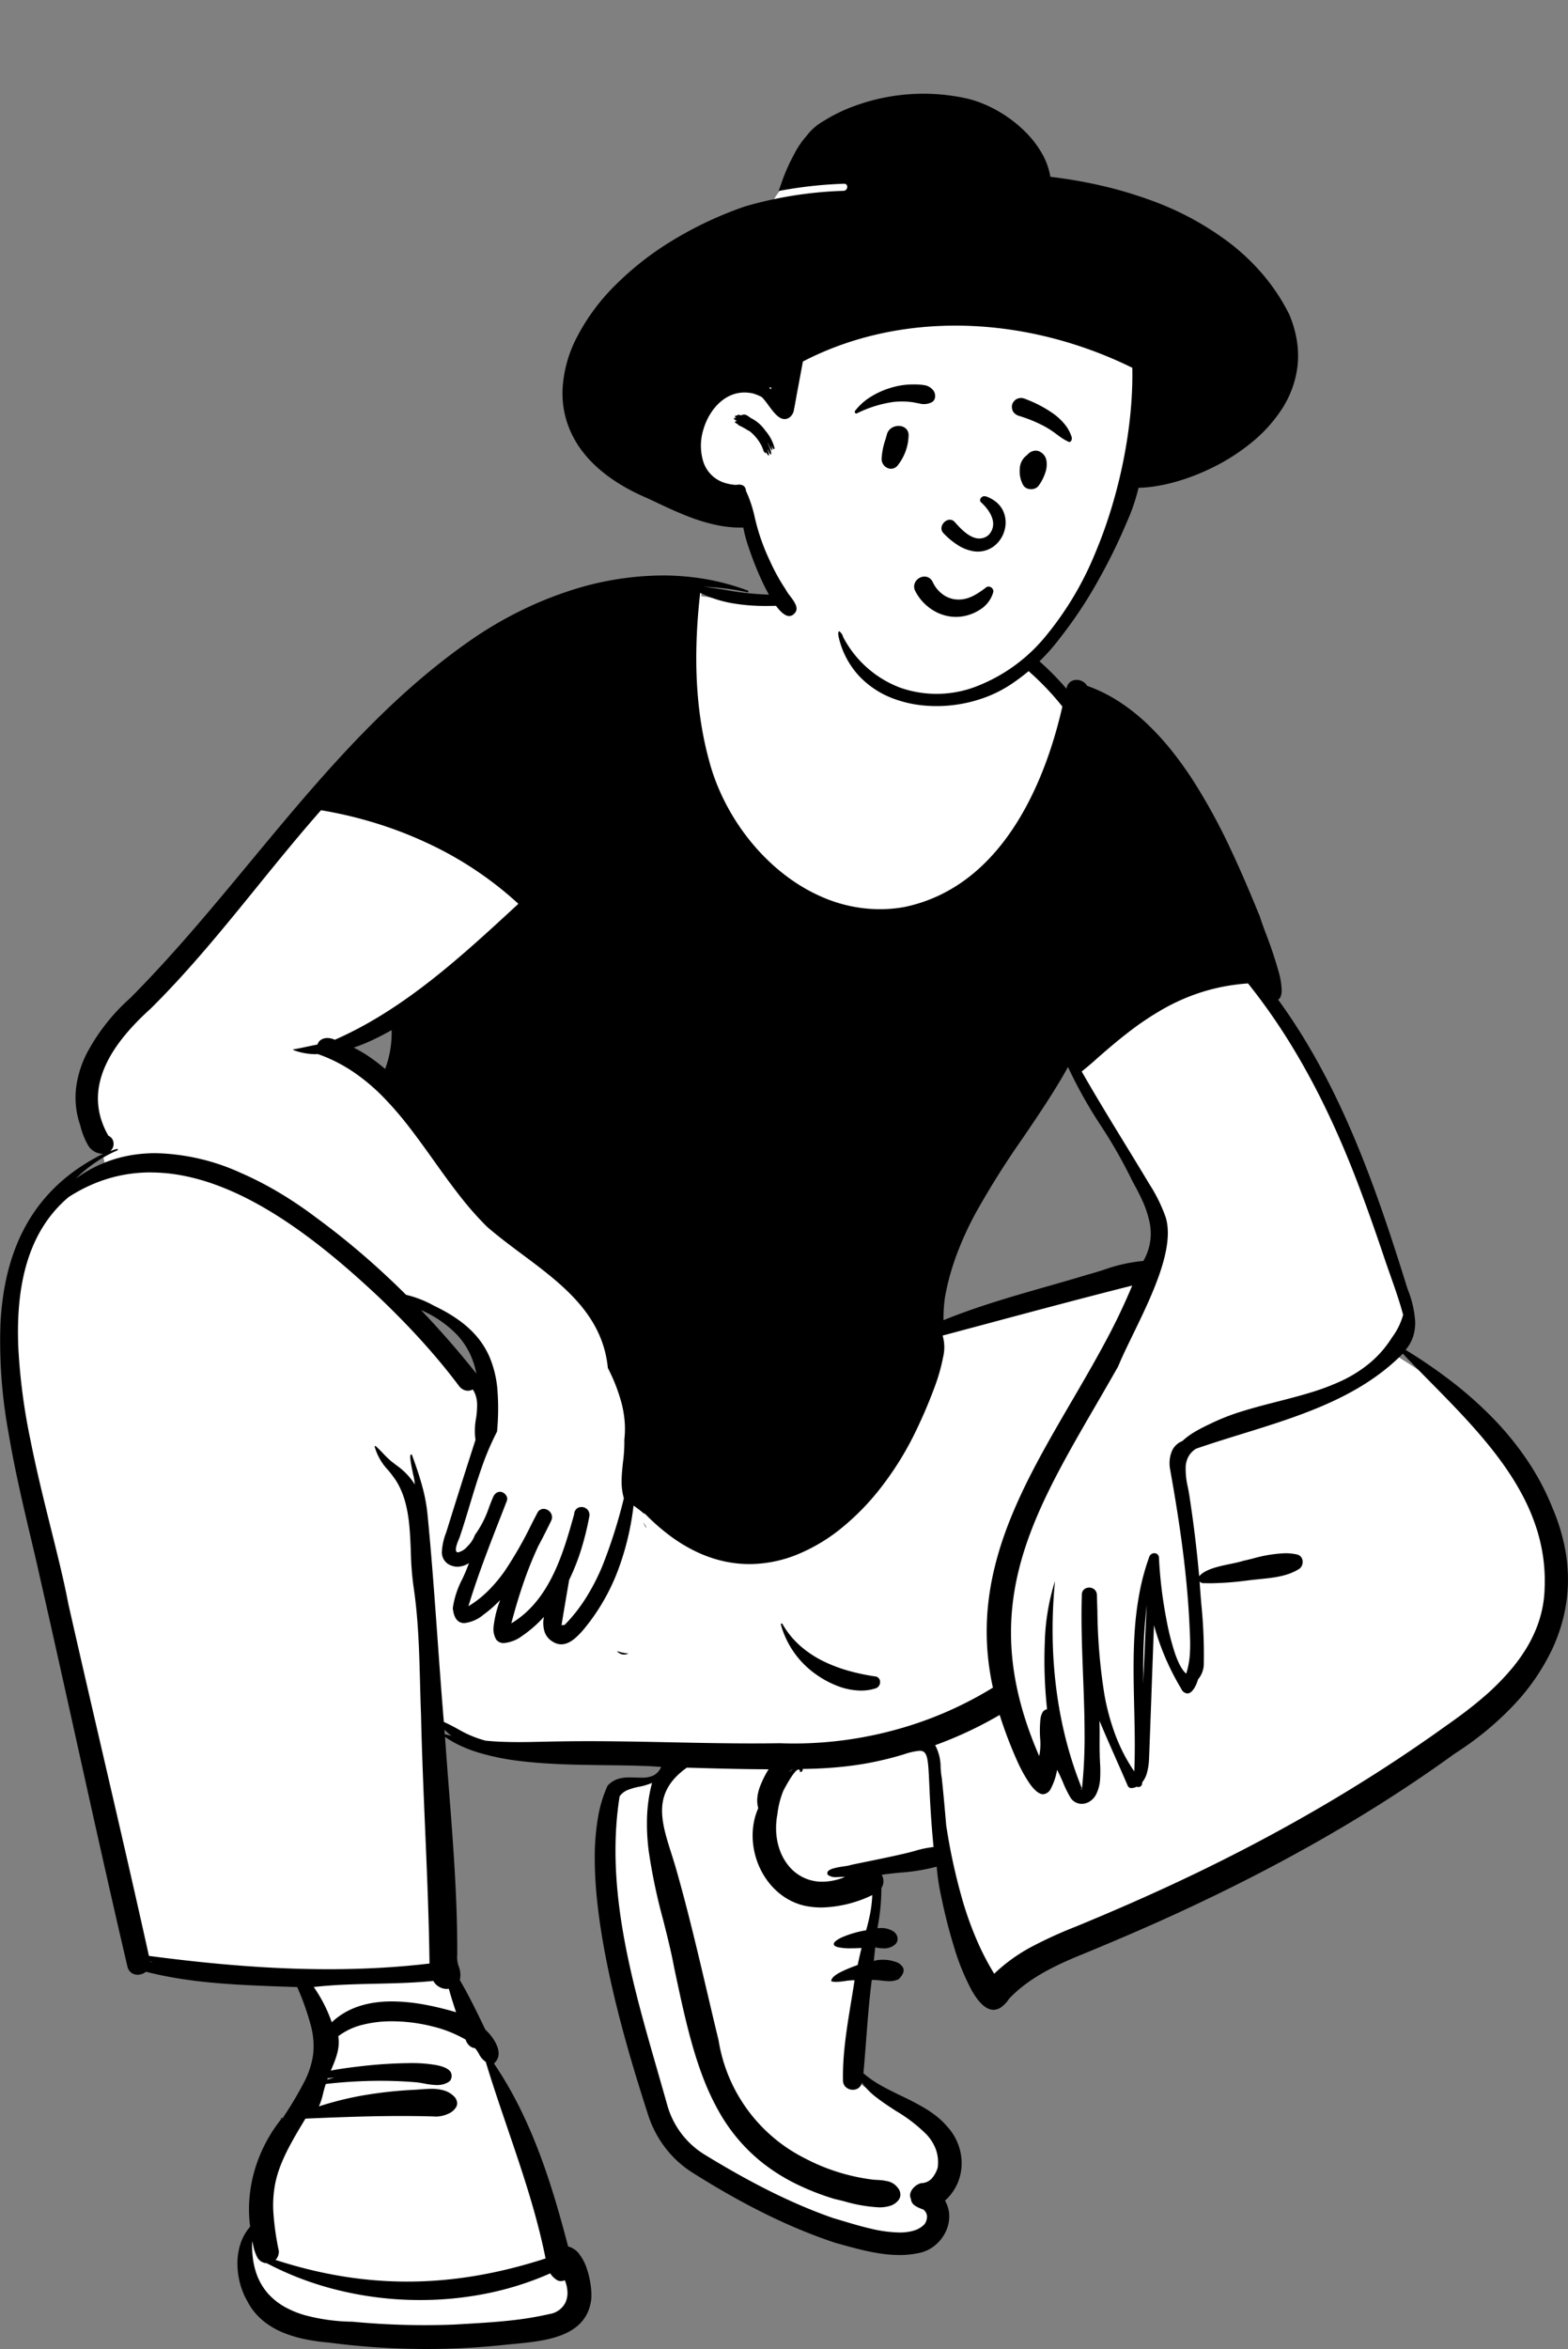 <svg xmlns="http://www.w3.org/2000/svg" width="335.092" height="501.833" viewBox="0 0 335.092 501.833">
  <rect x="0" y="0" width="335.092" height="501.833" fill="#808080" stroke="none"/>
  <g id="Illustrasi-5" transform="translate(106.172)">
    <path id="_Background" data-name="🎨 Background" d="M89.373,375.849h-.085c-3.362,0-6.6-.084-9.619-.249a107.6,107.6,0,0,1-11.608-1.2,40.319,40.319,0,0,1-10.172-2.835,13.276,13.276,0,0,1-3.478-2.243,6.2,6.2,0,0,1-1.835-2.908,14.773,14.773,0,0,1-1.9-7.582,11.847,11.847,0,0,1,.712-3.871,8.734,8.734,0,0,1,2.068-3.232,28.059,28.059,0,0,1,.82-12.1,29.514,29.514,0,0,1,2.339-5.759,27.785,27.785,0,0,1,3.534-5.133l.013.019a64.472,64.472,0,0,0,4.7-7.946,19.7,19.7,0,0,0,1.97-6.609,19.334,19.334,0,0,0-.669-6.878,59.954,59.954,0,0,0-3.215-8.755c-1.186-.045-2.432-.089-3.532-.128-4.692-.165-9.543-.336-14.3-.739-2.564-.217-4.888-.482-7.1-.81-2.49-.368-4.778-.806-6.993-1.336l.388-2.322c-.369-.1-2.336-.615-2.766-.726.011.087.032.235.058.422l0,.014v0c.107.765.286,2.045.281,2.358a1.833,1.833,0,0,1-1.194.593.662.662,0,0,1-.679-.614c-3.846-16.465-7.517-33.022-11.067-49.035-2.476-11.167-5.036-22.714-7.64-34.164-.423-1.794-.864-3.616-1.33-5.544-1.684-6.965-3.594-14.86-4.99-22.841A116.109,116.109,0,0,1,.046,159.846c.068-1.967.212-3.885.429-5.7a54.89,54.89,0,0,1,.931-5.486,45.038,45.038,0,0,1,1.5-5.215,38.2,38.2,0,0,1,2.126-4.887,34.127,34.127,0,0,1,2.819-4.5,32.755,32.755,0,0,1,3.575-4.064,34.226,34.226,0,0,1,4.394-3.569,38.872,38.872,0,0,1,5.277-3.018l-.675-2.884c-1.805,0-2.53-1.97-3.358-4.753-1.662-4.488-1.26-9.321,1.2-14.364a33.591,33.591,0,0,1,4.053-6.274,48.087,48.087,0,0,1,4.94-5.242c9.13-9.156,17.557-19.318,25.706-29.146l.1-.117c5.74-6.991,11.4-13.822,17.521-20.547A196.935,196.935,0,0,1,90.821,20.465a120.4,120.4,0,0,1,11.154-8.207c1.944-1.255,3.907-2.428,5.837-3.486,2-1.1,4.021-2.1,6.01-2.992,2.056-.918,4.137-1.738,6.184-2.435a65.33,65.33,0,0,1,6.359-1.817A60.426,60.426,0,0,1,132.9.392a57.675,57.675,0,0,1,15.825.331L148.589,2.4c1.453.183,2.95.417,4.4.643h0A67.272,67.272,0,0,0,163.253,4.11a26.218,26.218,0,0,0,4.742-.4,61.025,61.025,0,0,1,10.4-.888,64.273,64.273,0,0,1,27.228,6.1,61.031,61.031,0,0,1,11.884,7.339,56.194,56.194,0,0,1,9.808,9.949l.5-3.3c.047-.311.157-.6.649-.6h.04c.613,0,.941.5,1.181.991a40.031,40.031,0,0,1,7.719,4.1,46.85,46.85,0,0,1,6.685,5.548,60.217,60.217,0,0,1,5.766,6.694,81.251,81.251,0,0,1,4.96,7.54A132.155,132.155,0,0,1,262.773,63.6c2.293,5.567,4.316,11.208,6.1,16.185l.014.04c.412,1.147.8,2.231,1.191,3.31a18.477,18.477,0,0,1,.687,3.584,2.787,2.787,0,0,1-.088,1.129l-1.352.807A142.734,142.734,0,0,1,286.3,118.944,341.72,341.72,0,0,1,297.7,151.21a28.2,28.2,0,0,1,1.243,3.959,12.345,12.345,0,0,1,.328,3.42,7.779,7.779,0,0,1-.767,3,9.256,9.256,0,0,1-2.042,2.694A105.385,105.385,0,0,1,313.181,176.6a67.374,67.374,0,0,1,12.482,14.893,46.465,46.465,0,0,1,3.938,8.267,38.474,38.474,0,0,1,2.022,8.737,36.123,36.123,0,0,1-.18,9.15,38.368,38.368,0,0,1-1.005,4.711,42.2,42.2,0,0,1-1.663,4.793,56.858,56.858,0,0,1-5.319,7.856,75.334,75.334,0,0,1-6.7,7.266c-2.345,2.244-4.98,4.51-7.831,6.735-2.65,2.068-5.583,4.175-8.716,6.263-5.414,3.606-11.661,7.317-19.1,11.344-6.571,3.558-13.229,6.916-19.668,10.162l0,0c-3.943,1.988-7.668,3.867-11.3,5.752a116.965,116.965,0,0,1-12.86,5.622h0c-4.289,1.683-8.725,3.423-12.9,5.537a56.731,56.731,0,0,0-6.035,3.493,38.491,38.491,0,0,0-5.38,4.3,7.671,7.671,0,0,1-1.106,1.313,1.829,1.829,0,0,1-1.063.591.525.525,0,0,1-.07,0,1.135,1.135,0,0,1-.166.012h0c-.728,0-1.547-.7-2.435-2.069a35.753,35.753,0,0,1-3.191-7.066c-.96-2.7-1.918-5.891-2.77-9.216-1.619-6.321-2.514-11.808-2.083-12.764a28.517,28.517,0,0,1-4.961,1.236c-1.69.281-3.435.467-5.124.647h-.007c-1.849.2-3.76.4-5.6.729a6.627,6.627,0,0,0,.483.817c.574.88,1.225,1.877.366,2.735a46.939,46.939,0,0,1-1.213,10.72,14.115,14.115,0,0,1,2.212-.194c1.444,0,2.243.314,2.4.626a.235.235,0,0,1-.012.241c-.151.241-.687.385-1.434.385a11.543,11.543,0,0,1-3.067-.516l-.063.592c-.186,1.742-.533,4.985-.675,6.3a11.147,11.147,0,0,1,4.087-.832,3.585,3.585,0,0,1,2.515.723c-.165.531-.745.778-1.827.778a19.1,19.1,0,0,1-1.967-.147h0l-.03,0a18.5,18.5,0,0,0-1.89-.144,3.368,3.368,0,0,0-.911.1c-.641,4.76-1.01,9.551-1.367,14.184-.2,2.567-.4,5.221-.651,7.846a21.89,21.89,0,0,0,4.147,3.033c1.49.868,3.084,1.64,4.626,2.387,1.736.841,3.532,1.71,5.166,2.713a22.123,22.123,0,0,1,2.341,1.635,15.754,15.754,0,0,1,2.057,1.973,9.688,9.688,0,0,1,2.628,7.635,9.921,9.921,0,0,1-.386,1.967,9.638,9.638,0,0,1-.782,1.853,9.2,9.2,0,0,1-2.733,3.068,5.306,5.306,0,0,1,1.223,2.719,6.334,6.334,0,0,1-.288,2.916,6.9,6.9,0,0,1-1.721,2.74,5.928,5.928,0,0,1-2.85,1.558,18.236,18.236,0,0,1-4.2.462c-4.065,0-8.179-1.142-12.157-2.247l-.1-.027-.939-.26c-9.4-3.1-19.251-7.938-30.1-14.783a21.249,21.249,0,0,1-9.011-11.857c-11.008-33.985-13.954-57.1-8.756-68.691a8.728,8.728,0,0,1,5.329-1.46,9.834,9.834,0,0,0,3.681-.625,5.377,5.377,0,0,0,1.849-1.252,7.953,7.953,0,0,0,1.582-2.9c-4.278-.421-9.082-.481-14.167-.544a173.622,173.622,0,0,1-17.6-.807,52.773,52.773,0,0,1-8.005-1.5,32.425,32.425,0,0,1-3.58-1.211,23.811,23.811,0,0,1-3.213-1.593l.4-.859a24.4,24.4,0,0,1-3.194-3.233c-.437-.492-.814-.917-1.071-1.181.837,10.083,1.548,19.853,2.114,29.038.623,10.1,1.092,19.857,1.394,28.988,2.081,3.506,3.877,7.187,5.842,11.29l.065.064c1.368,1.345,3.657,3.6,2.281,5.091l0,.006c.481,1.131,11.826,27.851,15.348,41.516,1.938.082,3.066,1.955,3.671,3.511a15.146,15.146,0,0,1,.812,3.156,17.392,17.392,0,0,1,.195,3.138c-.517,6.978-9.411,7.753-17.258,8.437l-.133.012a157.383,157.383,0,0,1-16.4.86h-.083ZM229.506,256.124a1.577,1.577,0,0,0-1.124.465,1.614,1.614,0,0,0-.469,1.154l1.593-.005ZM89,154.042l-1.738,2.431c4.252,4.461,8.2,8.993,11.739,13.471l2.686-1.236c-1.3-6.614-5.33-11.275-12.687-14.666Zm137.787-53.977-1.49,2.691c-2.806,5.069-6.191,10.057-9.465,14.88-7.227,10.647-14.7,21.657-17,34.824-.265,1.618-.383,7.343-.384,7.4l2.142-.873a215.14,215.14,0,0,1,22.082-7.184l.018-.005c2.828-.808,5.753-1.644,8.628-2.516,1.17-.313,2.334-.68,3.46-1.034h0a32.372,32.372,0,0,1,8.027-1.81l.826-.042.414-.717c3.748-6.5.931-12.674-2.277-18.442a105.936,105.936,0,0,0-6.808-11.988l0,0a97.166,97.166,0,0,1-6.94-12.358ZM83.569,93.031h0l-2.232,1.253A45.619,45.619,0,0,1,73.508,97.9l-3.447,1.154L73.3,100.7a31.78,31.78,0,0,1,6.4,4.356l1.625,1.4.784-2A23.377,23.377,0,0,0,83.6,95.591l-.033-2.56Z" transform="translate(-104.904 124.97)" fill="#fff"/>
    <path id="_Ink" data-name="🖍 Ink" d="M91.062,378.892a159.394,159.394,0,0,1-20.691-1.358,44.359,44.359,0,0,1-5.106-.718,26.069,26.069,0,0,1-4.922-1.493,16.513,16.513,0,0,1-4.289-2.605,13.286,13.286,0,0,1-3.206-4.054,15.631,15.631,0,0,1-1.57-3.869,16.33,16.33,0,0,1-.539-4.263,13.445,13.445,0,0,1,.669-4.173,10.291,10.291,0,0,1,2.053-3.6,28.089,28.089,0,0,1-.153-6.059,30.312,30.312,0,0,1,1.1-5.963,31.647,31.647,0,0,1,5.524-10.746l.152-.191-.013,0a.091.091,0,0,1-.06-.094c0-.037.047-.165.424-.241l.051-.01-.019.03c-.022.033-.038.054-.054.074l-.031.041a.934.934,0,0,1,.525-.185,3.025,3.025,0,0,0-.361.031l-.06.01.224-.348a76.323,76.323,0,0,0,4.31-7.283,18.146,18.146,0,0,0,1.9-5.881,16.832,16.832,0,0,0-.5-6.182,56.688,56.688,0,0,0-2.9-8.184l-4.959-.178c-9.391-.344-18.551-.84-27.366-3.105a2.831,2.831,0,0,1-1.783.648,2.225,2.225,0,0,1-1.343-.424,2.3,2.3,0,0,1-.844-1.355c-3.81-16.305-7.5-32.93-11.06-49.006l-.007-.03c-2.484-11.206-5.053-22.793-7.644-34.181C7.954,211.4,7.334,208.775,6.677,206c-1.66-7.015-3.541-14.966-4.858-22.836A108.247,108.247,0,0,1,.1,159.791c.1-1.92.278-3.795.528-5.572a52.517,52.517,0,0,1,1.036-5.368,44.139,44.139,0,0,1,1.606-5.118,38.542,38.542,0,0,1,2.238-4.82,35.1,35.1,0,0,1,6.621-8.557,37.769,37.769,0,0,1,4.508-3.642,43.5,43.5,0,0,1,5.389-3.155,3.713,3.713,0,0,1-3.275-1.951,15.755,15.755,0,0,1-1.541-3.889l0-.007c-.1-.347-.2-.674-.3-.984a17.9,17.9,0,0,1-.718-3.812,18.121,18.121,0,0,1,.1-3.715,22.5,22.5,0,0,1,2.217-7.042,42.328,42.328,0,0,1,9.312-11.867c4.082-4.1,8.38-8.755,13.139-14.238,4.244-4.889,8.455-9.968,12.528-14.881h0c3.6-4.337,7.314-8.822,11.044-13.163C68.717,43.142,72.468,38.981,76,35.287c4.241-4.433,8.267-8.305,12.309-11.837,2.189-1.913,4.41-3.746,6.6-5.448,2.3-1.785,4.643-3.488,6.97-5.061a84.183,84.183,0,0,1,9.145-5.289,78.793,78.793,0,0,1,9.82-4.085A64.954,64.954,0,0,1,141.591,0a53.906,53.906,0,0,1,9.192.779,50.073,50.073,0,0,1,9.024,2.448.187.187,0,0,1,.13.213.184.184,0,0,1-.182.157h0a.229.229,0,0,1-.05-.006,53.951,53.951,0,0,0-9.324-1.181c1.559.191,3.13.439,4.65.679a62.927,62.927,0,0,0,9.735,1.021,26.3,26.3,0,0,0,4.575-.378,66.158,66.158,0,0,1,24.162.494,64.721,64.721,0,0,1,12.8,4.068,61.579,61.579,0,0,1,11.65,6.685,58.588,58.588,0,0,1,9.962,9.225,2.207,2.207,0,0,1,.775-1.437,2.181,2.181,0,0,1,1.379-.457,2.623,2.623,0,0,1,2.26,1.265,32.679,32.679,0,0,1,6.746,3.327,41.581,41.581,0,0,1,6.029,4.751,56.741,56.741,0,0,1,5.365,5.869,79.037,79.037,0,0,1,4.757,6.681,127.794,127.794,0,0,1,7.906,14.568c2.327,4.946,4.382,9.889,6.126,14.134.2.725.653,1.95,1.23,3.5a87.948,87.948,0,0,1,2.837,8.507,15.874,15.874,0,0,1,.576,3.65,3.934,3.934,0,0,1-.176,1.284,1.4,1.4,0,0,1-.582.775c1.632,2.238,3.231,4.6,4.754,7.034,1.458,2.327,2.893,4.786,4.263,7.308,2.564,4.719,4.949,9.714,7.291,15.27,2.029,4.814,4,10,6.035,15.86,1.605,4.629,3.224,9.6,5.248,16.11l.191.523a22.39,22.39,0,0,1,1.5,6.53,9.733,9.733,0,0,1-.39,3.208,8.3,8.3,0,0,1-1.652,2.974,110.094,110.094,0,0,1,9.719,6.659,84.018,84.018,0,0,1,8.827,7.81,65.312,65.312,0,0,1,7.421,9.065,56.149,56.149,0,0,1,3.022,5.035,52.453,52.453,0,0,1,2.478,5.386,41.922,41.922,0,0,1,2.518,8.048,35.761,35.761,0,0,1,.71,7.7,34.266,34.266,0,0,1-.928,7.3,36.642,36.642,0,0,1-2.4,6.872,46.22,46.22,0,0,1-8.519,12.294,66.85,66.85,0,0,1-12.356,10.1c-4.47,3.24-9.17,6.444-13.97,9.524-4.635,2.974-9.5,5.919-14.46,8.754-4.773,2.728-9.776,5.436-14.871,8.047-4.884,2.5-10,4.993-15.2,7.4-6.2,2.868-12.828,5.745-20.845,9.053l-.7.285c-5.439,2.239-11.041,4.913-15.17,9.285a6.951,6.951,0,0,1-1.689,1.808,2.9,2.9,0,0,1-1.656.567c-1.523,0-3.1-1.409-4.673-4.189a49.477,49.477,0,0,1-3.844-9.533c-.979-3.173-1.909-6.837-2.619-10.319a46.8,46.8,0,0,1-1-6.547,41.31,41.31,0,0,1-7.735,1.272h0c-1.329.133-2.7.271-4.021.472a2.741,2.741,0,0,1,.375,1.4,2.635,2.635,0,0,1-.443,1.442,43.725,43.725,0,0,1-.852,8.568c.248-.022.491-.033.722-.033a4.706,4.706,0,0,1,2.636.677,2.032,2.032,0,0,1,.965,1.489,1.664,1.664,0,0,1-.459,1.269,3.464,3.464,0,0,1-2.586.9,8.034,8.034,0,0,1-1.737-.208l-.309,2.9a6.627,6.627,0,0,1,1.921-.256,8.062,8.062,0,0,1,2.7.442,2.647,2.647,0,0,1,1.657,1.3,1.458,1.458,0,0,1-.013,1.081,3.78,3.78,0,0,1-.959,1.33,4.4,4.4,0,0,1-2.016.426,14.472,14.472,0,0,1-1.676-.132h-.012a14.671,14.671,0,0,0-1.709-.134c-.113,0-.224,0-.329.008-.539,4.247-.871,8.57-1.191,12.751v0c-.18,2.354-.367,4.787-.589,7.186a23.277,23.277,0,0,0,3.838,2.651c1.364.773,2.816,1.476,4.22,2.155a58.235,58.235,0,0,1,5.292,2.787A22.338,22.338,0,0,1,200.3,329.3a16.444,16.444,0,0,1,2.142,2.089,11.718,11.718,0,0,1,2.386,3.943,11.549,11.549,0,0,1,.554,2.182,11.234,11.234,0,0,1,.115,2.229,10.631,10.631,0,0,1-3.549,7.455,6.6,6.6,0,0,1,.91,3.169,7.554,7.554,0,0,1-.613,3.154,8.5,8.5,0,0,1-2.183,3.024,7.864,7.864,0,0,1-3.329,1.763,19.361,19.361,0,0,1-4.53.506c-4.328,0-8.658-1.206-12.846-2.373l-.014,0-.8-.223c-2.572-.847-5.21-1.835-7.842-2.937-2.492-1.043-5.058-2.22-7.626-3.5-4.691-2.337-9.466-5.039-14.6-8.259l-.41-.258a22.221,22.221,0,0,1-5.976-5.473,23.169,23.169,0,0,1-3.678-7.225l-.343-1.064c-1.866-5.8-3.424-11.015-4.763-15.941-1.864-6.854-3.326-13.252-4.348-19.015-.6-3.387-1.061-6.625-1.368-9.623a86.185,86.185,0,0,1-.484-9.147,50.715,50.715,0,0,1,.66-8.257,27.814,27.814,0,0,1,2.065-6.951,5.013,5.013,0,0,1,2.283-1.471,8.243,8.243,0,0,1,2.52-.318c.418,0,.83.015,1.228.029h.016c.409.015.795.029,1.18.029a6.066,6.066,0,0,0,2.445-.4,3.528,3.528,0,0,0,1.781-1.9c-3.45-.27-7.432-.317-11.648-.367-3.065-.036-6.235-.074-9.412-.2-3.592-.142-6.661-.38-9.381-.728a50.868,50.868,0,0,1-8.618-1.776,30.324,30.324,0,0,1-3.794-1.444,21.776,21.776,0,0,1-3.328-1.9c.257,3.7.548,7.453.83,11.087v.008c.45,5.8.916,11.807,1.253,17.716.379,6.63.552,12.437.53,17.751a5.794,5.794,0,0,0,.33,2.51,4.914,4.914,0,0,1,.222,2.879c1.933,3.306,3.613,6.751,5.453,10.587l.108.1c1.286,1.219,2.771,3.278,2.727,5.07a2.712,2.712,0,0,1-1,2.061c8.058,11.809,12.382,25.767,15.854,39.091a4.332,4.332,0,0,1,2.395,1.647,10.4,10.4,0,0,1,1.581,3.032,18.543,18.543,0,0,1,.831,3.5,15.318,15.318,0,0,1,.146,3.046c-.424,3.614-2.42,6.106-6.1,7.616-3.181,1.305-7.086,1.673-10.532,2h0c-.737.069-1.433.135-2.105.208-4.056.426-8.2.7-12.323.811C93.9,378.873,92.469,378.892,91.062,378.892ZM53.886,355.854h0a22.53,22.53,0,0,0,.151,3.617,16.5,16.5,0,0,0,.689,3.091,13.348,13.348,0,0,0,1.178,2.6,12.4,12.4,0,0,0,1.618,2.155,14.021,14.021,0,0,0,3.43,2.639,20.412,20.412,0,0,0,4.245,1.727,40.844,40.844,0,0,0,10.1,1.377c5.135.489,10.337.736,15.462.736,2.089,0,4.2-.041,6.278-.123l3.414-.2c3.184-.187,5.858-.372,8.555-.666a70.034,70.034,0,0,0,8.441-1.39,4.589,4.589,0,0,0,3.3-2.271,4.76,4.76,0,0,0,.526-2.323,7.122,7.122,0,0,0-.571-2.621,2.1,2.1,0,0,1-.842.185,1.607,1.607,0,0,1-.93-.284,4.7,4.7,0,0,1-1.344-1.369,65.079,65.079,0,0,1-13.51,4.283,72.08,72.08,0,0,1-14.293,1.418,73.464,73.464,0,0,1-16.978-1.98,67.075,67.075,0,0,1-15.812-5.894,2.4,2.4,0,0,1-2.076-1.374,10.162,10.162,0,0,1-.849-2.611C54,356.327,53.945,356.085,53.886,355.854Zm5.7,2.223a2.491,2.491,0,0,1-.707,1.787c2.387.775,4.792,1.461,7.148,2.038s4.726,1.063,7.056,1.446,4.676.671,6.991.861,4.647.285,6.955.285c2.422,0,4.886-.106,7.324-.314,2.421-.207,4.893-.521,7.347-.935,2.432-.41,4.923-.93,7.4-1.546,2.455-.61,4.975-1.332,7.492-2.147-.849-4.263-2.028-8.855-3.606-14.037-1.406-4.618-2.991-9.269-4.524-13.767l0-.007c-1.581-4.638-3.215-9.433-4.654-14.195a4.259,4.259,0,0,1-1.464-1.717,6.959,6.959,0,0,0-.821-1.2,2.117,2.117,0,0,1-1.2-.533,2.723,2.723,0,0,1-.8-1.292,26.654,26.654,0,0,0-7.145-2.836,35.544,35.544,0,0,0-8.571-1.086,25.113,25.113,0,0,0-6.345.751,14.052,14.052,0,0,0-5.174,2.443c.444,2.564-.566,4.935-1.543,7.227l-.052.122c.857-.2,3.432-.607,6.515-.951a98.938,98.938,0,0,1,10.391-.658,30.5,30.5,0,0,1,5.65.424c1.648.324,2.686.837,3.084,1.525a1.786,1.786,0,0,1-.168,1.849,3.791,3.791,0,0,1-1.339.7,5.156,5.156,0,0,1-1.465.191,15.616,15.616,0,0,1-2.695-.325c-.619-.111-1.2-.216-1.777-.27-2.488-.207-5.054-.312-7.624-.312a103.518,103.518,0,0,0-11.637.675c-.232.649-.407,1.343-.577,2.013a15.466,15.466,0,0,1-.889,2.775,67.958,67.958,0,0,1,9.9-2.426,89.87,89.87,0,0,1,10.141-1.1l.377-.02c.4-.021.833-.053,1.214-.082h0c.784-.058,1.6-.118,2.389-.118a8.978,8.978,0,0,1,2.72.351,5.106,5.106,0,0,1,2.317,1.458,2.3,2.3,0,0,1,.464,1.092,1.681,1.681,0,0,1-.181.961,3.646,3.646,0,0,1-1.821,1.508,6.355,6.355,0,0,1-2.476.556h0a3.722,3.722,0,0,1-.431-.024c-2.2-.066-4.544-.1-6.951-.1-6.994,0-13.988.276-20.552.559l-.4.664c-3.275,5.422-5.206,9.113-6.031,13.088a24.125,24.125,0,0,0-.41,6.436,58.559,58.559,0,0,0,1.193,8.254l-.018-.014A.242.242,0,0,1,59.587,358.077Zm79.774-100.17a10.877,10.877,0,0,1-2.761.86,14.021,14.021,0,0,0-2.342.655,4.051,4.051,0,0,0-1.841,1.4c-3.113,19.722,2.608,39.583,8.139,58.79l0,.012c.675,2.345,1.374,4.771,2.037,7.133a18.132,18.132,0,0,0,8.175,10.721c10.263,6.268,18.955,10.548,27.354,13.467l.291.083c.521.149,1.13.333,1.718.51,1.664.5,3.734,1.126,5.843,1.615a28.1,28.1,0,0,0,6.231.85,10.608,10.608,0,0,0,3.057-.394,5.193,5.193,0,0,0,2.3-1.354,2.8,2.8,0,0,0,.543-1.722,1.935,1.935,0,0,0-.781-1.432l-.477-.181a5.783,5.783,0,0,1-1.361-.693,1.867,1.867,0,0,1-.8-1.229l-.01-.074.035-.013a1.8,1.8,0,0,1-.043-1.632,3.143,3.143,0,0,1,.9-1.153,3.414,3.414,0,0,1,1.271-.668,3.142,3.142,0,0,0,2.246-.949,6.392,6.392,0,0,0,1.3-2.326,8.837,8.837,0,0,0,.039-2.076,7.858,7.858,0,0,0-.424-1.854,9.592,9.592,0,0,0-1.969-3.168,32.986,32.986,0,0,0-6.547-5.046c-1.4-.909-2.847-1.848-4.114-2.836a14.735,14.735,0,0,1-3.186-3.23,1.854,1.854,0,0,1-.713,1.165,2.048,2.048,0,0,1-1.205.375,2.213,2.213,0,0,1-1.569-.627,1.886,1.886,0,0,1-.541-1.376c-.111-5.6.829-11.3,1.738-16.81.248-1.5.5-3.055.734-4.579-.08,0-.165-.005-.252-.005a13.4,13.4,0,0,0-1.832.172h0a13.415,13.415,0,0,1-1.831.172h0a4.724,4.724,0,0,1-1.045-.107c-.091-.572.546-1.224,1.893-1.937a28.681,28.681,0,0,1,3.288-1.4l.02-.008c.164-.061.3-.113.419-.157.267-1.244.547-2.467.831-3.635-.844.051-1.613.077-2.285.077a11.7,11.7,0,0,1-2.762-.245c-.566-.148-.864-.36-.887-.629-.019-.225.153-.481.514-.761a7.057,7.057,0,0,1,1.492-.828,22.808,22.808,0,0,1,4.909-1.394c.178-.606.354-1.287.537-2.082l.079-.347a26.992,26.992,0,0,0,.694-5.088,26.231,26.231,0,0,1-10.824,2.652,17.449,17.449,0,0,1-3.664-.381,13.061,13.061,0,0,1-2.983-1.09,13.588,13.588,0,0,1-2.577-1.718,14.723,14.723,0,0,1-2.132-2.23,15.9,15.9,0,0,1-1.648-2.625,16.545,16.545,0,0,1-1.72-6.531,15.315,15.315,0,0,1,.2-3.384,14.114,14.114,0,0,1,.982-3.262,6.147,6.147,0,0,1-.2-2.164,9.12,9.12,0,0,1,.462-2.156,21.2,21.2,0,0,1,1.946-3.985c-5.825-.02-11.583-.178-17.461-.352a16.423,16.423,0,0,0-2.375,2.018,11.314,11.314,0,0,0-1.6,2.1,9.623,9.623,0,0,0-1.308,4.423c-.173,3.051.862,6.313,1.959,9.767.332,1.044.674,2.124.988,3.215,2.516,8.786,4.643,17.836,6.7,26.587v0c.784,3.335,1.595,6.783,2.415,10.166a34.227,34.227,0,0,0,18.546,25.237A41.618,41.618,0,0,0,179.1,341.1a42.428,42.428,0,0,0,7.374,1.6c.335.034.68.056,1.014.078a11.2,11.2,0,0,1,2.383.323,3.607,3.607,0,0,1,1.962,1.318,2.216,2.216,0,0,1,.58,1.443,1.9,1.9,0,0,1-.58,1.432,3.643,3.643,0,0,1-1.687,1.038,7.725,7.725,0,0,1-2.274.3,32.405,32.405,0,0,1-7.394-1.274h0c-.761-.193-1.481-.375-2.069-.5a53.793,53.793,0,0,1-8.589-3.387,40.451,40.451,0,0,1-6.831-4.321,37.146,37.146,0,0,1-9.448-11.162,52.126,52.126,0,0,1-3.145-6.7c-.866-2.216-1.666-4.621-2.446-7.351-1.456-5.1-2.618-10.577-3.849-16.374l-.029-.138c-.627-3.385-1.512-6.886-2.367-10.272a121.965,121.965,0,0,1-3.07-14.648,45.077,45.077,0,0,1-.354-7.326,34.661,34.661,0,0,1,.33-3.644,31.007,31.007,0,0,1,.749-3.624ZM60.376,329.591a1.882,1.882,0,0,0-.218.153l-.069.057.017,0a.162.162,0,0,0,.033,0,.291.291,0,0,0,.246-.211c-.006.006-.009.008-.011.008S60.373,329.6,60.376,329.591ZM71.467,320.9c-.326.043-.657.084-.978.124l-.032,0-.024,0-.4.049-.094.256C70.431,321.193,70.929,321.05,71.467,320.9ZM92.6,300.258c-4.1.417-8.283.511-12.329.6-4.34.1-8.826.2-13.222.7a30.829,30.829,0,0,1,3.851,7.537,14.978,14.978,0,0,1,2.823-2.1,16.314,16.314,0,0,1,3.14-1.376,19.98,19.98,0,0,1,3.373-.754,26.012,26.012,0,0,1,3.522-.229,39.41,39.41,0,0,1,7.052.7c2.042.375,4.221.9,6.661,1.606-.58-1.694-1.1-3.375-1.552-5a2.764,2.764,0,0,1-.437.035,3.325,3.325,0,0,1-1.659-.468,3.218,3.218,0,0,1-1.222-1.257Zm121.032-56.821h0a84.2,84.2,0,0,1-13.783,6.459,9.857,9.857,0,0,1,1.165,4.761c.057.744.116,1.513.245,2.226.375,3.432.672,6.9.961,10.247l.109.655a125.7,125.7,0,0,0,3.587,15.989,73.573,73.573,0,0,0,2.8,7.692,56.65,56.65,0,0,0,3.753,7.258,36.068,36.068,0,0,1,8.217-5.882,92.135,92.135,0,0,1,9.249-4.2c8.151-3.361,15.444-6.564,22.3-9.793,4.994-2.349,9.954-4.807,14.742-7.307,4.891-2.554,9.74-5.224,14.413-7.935,4.771-2.768,9.492-5.657,14.031-8.586,4.632-2.989,9.207-6.105,13.6-9.262l.606-.424c2.854-2.008,5.255-3.86,7.34-5.66a51.162,51.162,0,0,0,6.514-6.632,35.712,35.712,0,0,0,2.64-3.73,29.132,29.132,0,0,0,2.065-4.033,25.465,25.465,0,0,0,1.367-4.356,24.573,24.573,0,0,0,.546-4.7,36.268,36.268,0,0,0-.345-6.662,37.45,37.45,0,0,0-1.472-6.238,43.285,43.285,0,0,0-2.426-5.861,54.655,54.655,0,0,0-3.205-5.532c-4.716-7.179-11.033-13.592-17.143-19.794-2-2.026-3.879-3.939-5.723-5.889-9.183,9.358-22.054,13.342-34.5,17.194-3.212.994-6.534,2.022-9.675,3.115a4.607,4.607,0,0,0-1.614,1.655,5.1,5.1,0,0,0-.6,2.047,16.8,16.8,0,0,0,.47,4.586c.133.686.258,1.334.343,1.958.873,5.662,1.566,11.381,2.061,17,1.31-1.515,4.126-2.1,6.612-2.62,1.041-.217,2.024-.422,2.824-.678l.362-.082c.57-.131,1.155-.275,1.721-.414h0a29.136,29.136,0,0,1,6.839-1.12,11.748,11.748,0,0,1,2.539.262,1.516,1.516,0,0,1,1.191,1.275,1.939,1.939,0,0,1-.109,1.035,1.682,1.682,0,0,1-.673.816c-2.5,1.554-5.491,1.853-8.381,2.143-.574.058-1.168.117-1.746.185l-.881.105a65.947,65.947,0,0,1-7.8.593c-.472,0-.938-.01-1.387-.029a1.128,1.128,0,0,1-.175.014,1.168,1.168,0,0,1-.842-.361c.1,1.6.236,3.242.365,4.826v.005a106.106,106.106,0,0,1,.522,13.1,5.24,5.24,0,0,1-1.232,2.991l-.025.091a7.1,7.1,0,0,1-.838,1.875c-.446.675-.932,1.032-1.405,1.032a1.55,1.55,0,0,1-1.154-.706l-.3-.537a54.061,54.061,0,0,1-5.681-13.335c-.183,4.638-.351,9.341-.514,13.89v.011c-.172,4.8-.35,9.773-.545,14.66l-.013.229a13,13,0,0,1-.374,2.541,5.747,5.747,0,0,1-1.089,2.262.893.893,0,0,1-.2.714.8.8,0,0,1-.6.269.878.878,0,0,1-.359-.078l-.079.036a2.683,2.683,0,0,1-1.012.253.834.834,0,0,1-.814-.457c-.853-2-1.745-4.011-2.607-5.96l0-.009,0,0c-1.151-2.6-2.341-5.293-3.453-7.966.055,1.278.047,2.578.04,3.835v.005c-.006,1.105-.013,2.248.023,3.372.008.55.034,1.109.061,1.7v0a28.81,28.81,0,0,1,.022,3.507,8.5,8.5,0,0,1-.844,3.3,3.836,3.836,0,0,1-1.336,1.509,3.229,3.229,0,0,1-1.747.532,2.878,2.878,0,0,1-2.309-1.171,23.208,23.208,0,0,1-1.69-3.391c-.391-.905-.8-1.84-1.273-2.7a13.212,13.212,0,0,1-1.334,4.012,2.02,2.02,0,0,1-1.64,1.2c-.82,0-1.761-.726-2.8-2.158a30.5,30.5,0,0,1-2.774-5.009,90.568,90.568,0,0,1-3.714-9.761ZM32.215,127.531a32.323,32.323,0,0,0-4.421.3,31.121,31.121,0,0,0-4.411.942A31.922,31.922,0,0,0,19,130.414a34.934,34.934,0,0,0-4.345,2.392c-7.846,6.641-11.36,17.13-10.744,32.068A129.809,129.809,0,0,0,6.5,184.679c1.319,6.637,2.916,13.051,4.461,19.253v0c1.419,5.7,2.76,11.082,3.616,15.66,2.418,10.695,4.936,21.556,7.371,32.06l.013.058h0c3.281,14.151,6.673,28.783,9.866,43.2,6.926.914,13.195,1.586,19.164,2.053,6.82.534,13.116.794,19.249.794,3.668,0,7.3-.1,10.785-.289,3.652-.2,7.273-.512,10.764-.925-.123-9.689-.543-19.533-.95-29.054-.337-7.9-.686-16.077-.863-24.122-.09-2.252-.15-4.544-.209-6.76v0c-.09-3.387-.183-6.889-.38-10.326-.222-3.853-.554-7.213-1.017-10.272a65.269,65.269,0,0,1-.573-7.478c-.207-5.334-.42-10.849-3.195-15.2a26.4,26.4,0,0,0-1.643-2.179h0a12.071,12.071,0,0,1-2.891-5.032.115.115,0,0,1,.029-.091.154.154,0,0,1,.113-.046.153.153,0,0,1,.1.036c.528.465,1.02.978,1.495,1.474l0,0a19.717,19.717,0,0,0,1.938,1.848l.936.725a14.56,14.56,0,0,1,3.98,4.135,13.564,13.564,0,0,0-.376-2.2c-.355-1.7-.8-3.817-.513-4.168a.126.126,0,0,1,.1-.051.289.289,0,0,1,.157.063l.2.561c.647,1.779,1.388,3.894,1.986,6.095a35.781,35.781,0,0,1,1.171,6.306c.857,8.762,1.5,17.7,2.12,26.337v0c.419,5.828.852,11.854,1.347,17.776.982.443,1.954.963,2.894,1.466a23.826,23.826,0,0,0,6.035,2.547c2.1.208,4.362.3,7.111.3,1.786,0,3.6-.041,5.358-.08h.012c1.126-.025,2.29-.052,3.448-.067l.5-.006c1.785-.027,3.6-.04,5.557-.04,5.85,0,11.78.121,17.515.239h.028c5.737.117,11.669.238,17.512.238,2.057,0,3.967-.014,5.838-.044,1.018.04,2.054.059,3.079.059a81.581,81.581,0,0,0,11.118-.768,82.825,82.825,0,0,0,10.937-2.274,79.759,79.759,0,0,0,20.4-8.888,56.194,56.194,0,0,1-1.221-8.575,54.779,54.779,0,0,1,.1-8.191,59.35,59.35,0,0,1,1.237-7.866,70.9,70.9,0,0,1,2.185-7.6c.832-2.4,1.8-4.814,2.946-7.387,1.025-2.293,2.177-4.659,3.52-7.234,2.5-4.786,5.3-9.593,8.012-14.242,2.326-3.988,4.73-8.11,6.948-12.228a134.37,134.37,0,0,0,6.045-12.577c-10.541,2.659-21.219,5.519-31.546,8.285-2.933.785-5.965,1.6-8.974,2.4a8.814,8.814,0,0,1,.1,4.619,39.161,39.161,0,0,1-1.728,6.154,106.334,106.334,0,0,1-4.66,10.787,67.054,67.054,0,0,1-6.767,10.745,53.11,53.11,0,0,1-8.344,8.648,37.6,37.6,0,0,1-9.535,5.765,27.423,27.423,0,0,1-10.337,2.1h0a25.405,25.405,0,0,1-5.581-.624,27.707,27.707,0,0,1-5.643-1.949,33.743,33.743,0,0,1-5.646-3.386,44.584,44.584,0,0,1-5.6-4.934c.008.057.015.112.021.171v.008l0,.029a21.971,21.971,0,0,0-2.333-1.8A58.911,58.911,0,0,1,132.3,211.9a44.144,44.144,0,0,1-6.443,11.851l-.6.758a17.856,17.856,0,0,1-2.385,2.56,6.535,6.535,0,0,1-1.407.92,3.609,3.609,0,0,1-1.517.36,3.286,3.286,0,0,1-1.679-.483,3.89,3.89,0,0,1-1.923-2.3,6.419,6.419,0,0,1-.1-3.1,25.965,25.965,0,0,1-4.672,4.095,7.7,7.7,0,0,1-3.878,1.517,1.935,1.935,0,0,1-1.69-.809,4.514,4.514,0,0,1-.491-2.961,22.466,22.466,0,0,1,1.381-5.423l-.15.156a27.513,27.513,0,0,1-3.488,3.027,7.648,7.648,0,0,1-4.032,1.745c-1.418,0-2.246-1.081-2.461-3.212a19.4,19.4,0,0,1,2.043-6.219,34.886,34.886,0,0,0,1.413-3.394,4.7,4.7,0,0,1-2.455.786,3.5,3.5,0,0,1-1.26-.236,2.975,2.975,0,0,1-2.073-3.012,13.077,13.077,0,0,1,.882-3.978l0-.006c.1-.3.192-.578.274-.844,1.916-6.175,3.942-12.574,6.024-19.018a14.364,14.364,0,0,1,.111-4.565,17.917,17.917,0,0,0,.235-3.194,6.659,6.659,0,0,0-.243-1.534,5.512,5.512,0,0,0-.672-1.481,2.289,2.289,0,0,1-1.057.265,2.161,2.161,0,0,1-1-.247,2.733,2.733,0,0,1-.921-.806c-2.437-3.246-5.182-6.551-8.158-9.824-2.714-2.985-5.723-6.053-8.941-9.12-5.31-4.983-13.409-12.25-22.391-17.813-2.151-1.332-4.292-2.528-6.362-3.555a59.3,59.3,0,0,0-6.552-2.79,45.633,45.633,0,0,0-6.684-1.823,36.545,36.545,0,0,0-6.758-.653h0Zm-.15,168.544h0c0,.026,0,.05.006.075v.034c.193.013.378.03.574.048h.009c-.119-.029-.238-.062-.353-.093l-.006,0-.009,0-.222-.06ZM170.656,255.09c-.8,0-2.532,3.2-3.1,4.248-.053.1-.1.181-.128.234a18.862,18.862,0,0,0-1.288,5.044,15.941,15.941,0,0,0-.286,3.158,14.334,14.334,0,0,0,.338,2.964,12.615,12.615,0,0,0,.913,2.667,10.937,10.937,0,0,0,1.437,2.268,9.161,9.161,0,0,0,7.215,3.393,12.689,12.689,0,0,0,4.8-1.018c-.132-.011-.274-.017-.436-.017-.243,0-.493.013-.734.025h0c-.241.012-.489.025-.73.025a2.74,2.74,0,0,1-1.745-.48.025.025,0,0,0,.008-.008l0-.005a.649.649,0,0,1-.054-.623c.342-.7,2.13-.979,3.567-1.2a8.67,8.67,0,0,0,1.608-.331c1.03-.215,2.078-.43,3.092-.638l.03-.006.013,0c2.813-.577,5.722-1.173,8.564-1.843.574-.135,1.163-.3,1.732-.453a21.771,21.771,0,0,1,4.035-.839c-.575-5.925-.769-10.218-.91-13.353-.25-5.542-.326-7.214-2.072-7.214a14.469,14.469,0,0,0-3.353.761h0a70.256,70.256,0,0,1-7.941,1.925c-1.921.343-3.949.616-6.03.811-2.425.228-5.007.358-7.674.388a.553.553,0,0,1-.094.473.505.505,0,0,1-.379.173c-.079,0-.135-.022-.145-.056s.02-.065.079-.1C170.923,255.214,170.811,255.09,170.656,255.09Zm60.457,4.078a.063.063,0,0,0-.048.02.115.115,0,0,0-.023.086c0,.051.028.106.06.106.016,0,.039-.014.061-.079.007-.019.015-.038.023-.056v0c.007-.016.013-.03.019-.044A.2.2,0,0,0,231.113,259.168Zm-5.65-44.347h0c-1.558,15.889.433,31.223,5.758,44.344a105.062,105.062,0,0,0,.56-11.938c-.011-4.067-.172-8.263-.328-12.322v0c-.218-5.681-.444-11.555-.257-17.127a1.5,1.5,0,0,1,.413-1.1,1.616,1.616,0,0,1,1.148-.45,1.722,1.722,0,0,1,1.109.389,1.557,1.557,0,0,1,.545,1.162l.107,3.491a119.916,119.916,0,0,0,1.5,17.8,49.284,49.284,0,0,0,2.3,8.524,38.685,38.685,0,0,0,1.783,4.048,35.109,35.109,0,0,0,2.3,3.859c.2-4.532.088-9.219-.018-13.752-.125-5.37-.255-10.922.118-16.312a68.2,68.2,0,0,1,1-8.012,49.112,49.112,0,0,1,2.124-7.819,1.184,1.184,0,0,1,.45-.546,1.135,1.135,0,0,1,.616-.183.968.968,0,0,1,.987,1.008,93.6,93.6,0,0,0,1.591,13.132,53.932,53.932,0,0,0,1.811,7.2c.768,2.238,1.584,3.717,2.427,4.4a17.925,17.925,0,0,0,.8-4.728c.081-1.639.011-3.288-.066-4.837-.232-5.421-.729-11.039-1.521-17.175-.657-5.09-1.51-10.509-2.684-17.054a7.274,7.274,0,0,1-.074-1.748,6.217,6.217,0,0,1,.373-1.716,3.972,3.972,0,0,1,2.324-2.427,15.584,15.584,0,0,1,2.958-2.143c1.055-.612,2.131-1.131,3.142-1.611a46.916,46.916,0,0,1,6.889-2.673c2.391-.743,4.895-1.385,7.316-2.006h0c2.283-.586,4.644-1.191,6.91-1.881a50.542,50.542,0,0,0,6.563-2.441A28.427,28.427,0,0,0,292.3,168.6a23.265,23.265,0,0,0,2.558-2.376,22.92,22.92,0,0,0,2.251-2.865l.412-.623a14.632,14.632,0,0,0,2.338-4.78c-.774-2.893-1.793-5.779-2.777-8.57l-.006-.016c-.47-1.332-.956-2.709-1.407-4.066-1.389-4.126-2.658-7.754-3.879-11.09l-.451-1.225c-1.56-4.259-3.188-8.35-4.84-12.159-1.785-4.117-3.674-8.08-5.613-11.78-2.067-3.944-4.269-7.735-6.544-11.27a126.475,126.475,0,0,0-7.633-10.628,44.848,44.848,0,0,0-5.07.65,41.51,41.51,0,0,0-4.672,1.162,43.2,43.2,0,0,0-8.425,3.673,62.924,62.924,0,0,0-7.657,5.161c-2.154,1.67-4.448,3.6-7.438,6.273-.816.705-1.562,1.325-2.282,1.894,2.988,5.241,6.186,10.469,9.278,15.525l.006.009c1.437,2.35,2.924,4.78,4.369,7.18l.855,1.423a33.658,33.658,0,0,1,3.42,6.953c2.061,6.523-2.941,16.81-6.96,25.075-1.223,2.515-2.378,4.89-3.185,6.867-1.59,2.806-3.177,5.54-4.711,8.184-14.307,24.651-25.608,44.122-12.151,75.044a13,13,0,0,0,.19-3.893,24.146,24.146,0,0,1,.079-4.034,3.789,3.789,0,0,1,.454-1.433,1.26,1.26,0,0,1,.954-.639l-.053-.536a97.78,97.78,0,0,1-.429-13.82A47.557,47.557,0,0,1,225.463,214.821Zm-56.057,40.2a1.8,1.8,0,0,0-.636.465c-.07.068-.142.138-.214.2l-.059.05.167-.133.11-.089h0c.137-.111.278-.226.472-.374l.159-.12h0ZM94.985,246.57h0l.076.994c.454.092.905.208,1.342.32l.1.025a9.865,9.865,0,0,1-1.516-1.339ZM245.068,220a112.954,112.954,0,0,0-.743,14.474q-.01,1.206-.022,2.353c.082-1.816.163-3.713.235-5.387v-.005C244.7,227.689,244.863,223.813,245.068,220Zm-120.8-20.983a1.743,1.743,0,0,1,1.311.585,1.71,1.71,0,0,1,.362,1.428,61.952,61.952,0,0,1-1.7,6.929,46.722,46.722,0,0,1-2.611,6.634l-.554,3.237c-.351,2.059-.726,4.269-1.081,6.479a.864.864,0,0,1,.381-.087.975.975,0,0,1,.235.029,32.769,32.769,0,0,0,2.528-2.868,36.305,36.305,0,0,0,2.166-3.091,45.97,45.97,0,0,0,3.434-6.7,108.041,108.041,0,0,0,4.582-14.452,13.027,13.027,0,0,1-.477-3.832c.012-1.285.155-2.6.294-3.875a32.8,32.8,0,0,0,.285-4.824,19.8,19.8,0,0,0,.06-4,23.422,23.422,0,0,0-.675-3.872,37.589,37.589,0,0,0-2.91-7.433c-1.11-11.452-9.869-17.983-18.339-24.3-2.562-1.91-5.21-3.885-7.567-5.948a70.082,70.082,0,0,1-5.935-6.776c-1.861-2.385-3.662-4.9-5.4-7.34l0,0c-1.65-2.308-3.357-4.694-5.106-6.954a72.639,72.639,0,0,0-5.531-6.434,41.851,41.851,0,0,0-6.394-5.412,34.026,34.026,0,0,0-3.658-2.166,32.505,32.505,0,0,0-4.038-1.723c-.21.013-.424.02-.637.02a13.874,13.874,0,0,1-4.578-.872.09.09,0,0,1-.06-.093.068.068,0,0,1,.06-.067c.952-.155,1.92-.363,2.856-.564h0l.008,0c.744-.16,1.514-.325,2.272-.463a1.826,1.826,0,0,1,.813-1.059,2.509,2.509,0,0,1,1.3-.332,3.71,3.71,0,0,1,1.585.373c14.779-6.478,27-17.755,38.814-28.661l.419-.386A76.109,76.109,0,0,0,91.173,57.1a85.671,85.671,0,0,0-11.05-4.235A90.034,90.034,0,0,0,68.6,50.153C63.9,55.483,59.338,61.1,54.93,66.527v0l0,.005c-3.566,4.393-7.253,8.935-11,13.3-4.2,4.9-8.029,9.044-11.706,12.682-4.786,4.326-7.964,8.337-9.716,12.264a18.953,18.953,0,0,0-1.189,3.529,15.545,15.545,0,0,0-.389,3.676,14.92,14.92,0,0,0,.564,3.8,17.429,17.429,0,0,0,1.669,3.915,1.786,1.786,0,0,1,1.084,1.432,2.08,2.08,0,0,1-.091,1,1.876,1.876,0,0,1-.593.844,3.109,3.109,0,0,0,.431-.145h0a4.134,4.134,0,0,1,1.037-.3c.077,0,.127.018.148.055s.011.113-.043.209a28.886,28.886,0,0,0-8.956,6.094,28.266,28.266,0,0,1,4.054-2.49,27.372,27.372,0,0,1,4.224-1.7,28.541,28.541,0,0,1,4.353-.968,31.611,31.611,0,0,1,4.439-.308,46.077,46.077,0,0,1,18.142,4.179,72.875,72.875,0,0,1,8.467,4.37,85.5,85.5,0,0,1,7.593,5.13c3.384,2.473,6.748,5.143,10,7.938,3.152,2.71,6.29,5.618,9.328,8.642a23.2,23.2,0,0,1,5.917,2.306l.248.124c5.985,2.876,9.689,6.311,11.656,10.811a22.739,22.739,0,0,1,1.715,7.215,52.619,52.619,0,0,1-.094,8.762,58.459,58.459,0,0,0-3.285,7.7c-.936,2.648-1.765,5.4-2.567,8.055l0,.006c-.695,2.3-1.413,4.684-2.2,6.978-.675,1.5-.9,2.492-.646,2.882a.4.4,0,0,0,.364.181,3.7,3.7,0,0,0,1.99-1.26,6.452,6.452,0,0,0,1.613-2.452,22.311,22.311,0,0,0,3.043-5.982c.248-.638.5-1.3.771-1.927l.08-.188a2.059,2.059,0,0,1,.574-.8,1.361,1.361,0,0,1,.88-.326,1.513,1.513,0,0,1,.416.061,1.713,1.713,0,0,1,.989.848,1.22,1.22,0,0,1,.092.974l-.56,1.442c-.256.659-.518,1.329-.771,1.978l-.031.079v0c-2.42,6.2-4.923,12.62-6.87,19.059a22.29,22.29,0,0,0,4.359-3.436,31.345,31.345,0,0,0,3.525-4.27,84.453,84.453,0,0,0,5.575-9.764c.418-.815.851-1.657,1.28-2.476a1.491,1.491,0,0,1,1.331-.855,1.867,1.867,0,0,1,1.535.884,1.688,1.688,0,0,1,.07,1.687c-.726,1.484-1.693,3.434-2.728,5.352a80.03,80.03,0,0,0-3.261,8.132c-.877,2.558-1.7,5.306-2.516,8.4,8.276-4.937,11.127-15.1,13.418-23.267a1.7,1.7,0,0,1,.526-1.2A1.563,1.563,0,0,1,124.266,199.02Zm-34.29-42.074h0c4.284,4.5,8.265,9.063,11.831,13.577a17.761,17.761,0,0,0-1.555-4.6,16.214,16.214,0,0,0-2.573-3.688,23.862,23.862,0,0,0-7.7-5.287ZM228.24,105.015h0c-2.838,5.128-6.244,10.145-9.537,15a184.809,184.809,0,0,0-10.255,16.3,70.65,70.65,0,0,0-3.959,8.664c-.567,1.52-1.065,3.049-1.48,4.546-.435,1.57-.794,3.158-1.068,4.721a32.266,32.266,0,0,0-.309,4.577c0,.094,0,.187-.006.28,3.245-1.323,6.849-2.605,11.018-3.921,3.718-1.173,7.532-2.263,11.22-3.318l.007,0c2.837-.811,5.771-1.65,8.64-2.52,1.148-.307,2.3-.671,3.423-1.023a34.005,34.005,0,0,1,8.408-1.879,11.63,11.63,0,0,0,1.232-8.691,21.84,21.84,0,0,0-1.451-4.213c-.658-1.466-1.43-2.891-2.1-4.091a104.307,104.307,0,0,0-6.741-11.872,98.366,98.366,0,0,1-7.044-12.556ZM83.689,97.133h0c-1.445.811-2.74,1.484-3.959,2.058a37.957,37.957,0,0,1-4.13,1.674,31.1,31.1,0,0,1,3.492,2.078,36.943,36.943,0,0,1,3.213,2.483,21.871,21.871,0,0,0,1.384-8.292ZM149.633,3.721h0c-1.553,13.691-.941,25.371,1.871,35.707a43.878,43.878,0,0,0,2.08,6.084,47.036,47.036,0,0,0,2.974,5.823,47.561,47.561,0,0,0,3.775,5.393,45.4,45.4,0,0,0,4.485,4.793,41.356,41.356,0,0,0,5.1,4.023,36.662,36.662,0,0,0,5.628,3.084A31.044,31.044,0,0,0,188.017,71.3h0a29.946,29.946,0,0,0,5.284-.474c21.953-4.588,30.557-28.8,33.732-42.827a59.318,59.318,0,0,0-43.725-22.25c-.656-.027-1.354-.041-2.073-.041-2.8,0-5.729.206-8.563.4l-.067,0c-2.867.2-5.832.409-8.75.409a41.458,41.458,0,0,1-7.3-.574,25.3,25.3,0,0,1-6.922-2.23ZM184,238.231a14.339,14.339,0,0,1-5.165-1.046,20.7,20.7,0,0,1-4.6-2.527,19.25,19.25,0,0,1-7.357-10.536.163.163,0,0,1,.025-.146.2.2,0,0,1,.154-.075.168.168,0,0,1,.148.084,18.461,18.461,0,0,0,3.754,4.639,22.248,22.248,0,0,0,4.843,3.255A31.388,31.388,0,0,0,181.335,234a45.976,45.976,0,0,0,5.819,1.223,1.179,1.179,0,0,1,.687.424,1.214,1.214,0,0,1,.244.693,1.479,1.479,0,0,1-.222.843,1.319,1.319,0,0,1-.709.563A10.008,10.008,0,0,1,184,238.231Zm-50.617-7.7a1.971,1.971,0,0,1-1.545-.744,10.24,10.24,0,0,0,2.462.532A2.115,2.115,0,0,1,133.384,230.529ZM138.1,203.5c-.233-.437-.456-.823-.681-1.178a4.032,4.032,0,0,1,.629.9.515.515,0,0,1,.044.2v0c0,.025,0,.051.008.075Z" transform="translate(-106.172 122.941)"/>
    <path id="_Background-2" data-name="🎨 Background" d="M94.452,48.976A131.353,131.353,0,0,0,93.4,31.88a25.758,25.758,0,0,0-7-14.46C78.109,8.939,66.1,6.868,54.913,4.97L35.794,1.724C29.961.734,23.738-.848,17.845.556a18.65,18.65,0,0,0-7.624,4.2,26.681,26.681,0,0,0-5.98,6.267c-1.475,2.469-1.982,5.356-2.461,8.149Q.968,23.9.52,28.675A119.058,119.058,0,0,0,.274,47.856c.21,3.1.545,6.186.971,9.261q.318,2.287.721,4.562c.08.447.14.942.222,1.442a15.191,15.191,0,0,0-.918,5.26c.081,5.21,4.479,8.49,8.912,10.251,2.571,1.021,5.258,1.715,7.784,2.856a17.47,17.47,0,0,1,6.282,5.364A61.119,61.119,0,0,0,36.087,98.061c9.465,6.728,21.454,9.911,32.939,7.5a29.344,29.344,0,0,0,8.013-2.835,17.915,17.915,0,0,0,6.233-5.959,58.273,58.273,0,0,0,6.929-14.9,86.381,86.381,0,0,0,3.558-16.2,123.354,123.354,0,0,0,.693-16.685Z" transform="translate(62.58 26.516) rotate(20)" fill="#fff"/>
    <path id="_Ink-2" data-name="🖍 Ink" d="M90.515,126h0a19.368,19.368,0,0,1-8.665-1.933,18.142,18.142,0,0,1-7.051-6.279l-.072-.114c-.359-.576-.506-.985-.414-1.15a.146.146,0,0,1,.139-.073,2.241,2.241,0,0,1,1.156.866,22.852,22.852,0,0,0,15.2,5.991,23.547,23.547,0,0,0,15.688-6.3,35.708,35.708,0,0,0,9.871-15.12,68.422,68.422,0,0,0,3.727-19.909c.673-13.382-1.609-28.281-6.1-39.855a88.552,88.552,0,0,0-9.63-.526C81.762,41.6,61,50.108,47.39,64.941l1.126,6.781c.063.382.131.77.2,1.146l0,.011c.131.757.267,1.539.378,2.312a2.477,2.477,0,0,1-.4,2.083,1.751,1.751,0,0,1-1.392.664c-1.087,0-2.38-.857-3.63-1.687h0a19.6,19.6,0,0,0-1.9-1.161,10.632,10.632,0,0,0-1.472-.108c-.2,0-.408.007-.6.021-5.467.7-7.632,6.106-7.329,10.827A11.668,11.668,0,0,0,34.607,92.2a6.951,6.951,0,0,0,5.645,2.826,9.512,9.512,0,0,0,2.8-.452,2.195,2.195,0,0,1,1.142-.38,1.2,1.2,0,0,1,.711.221,1.515,1.515,0,0,1,.5.652,27.172,27.172,0,0,1,3.7,4.678,44.1,44.1,0,0,0,6.146,7.55,41.19,41.19,0,0,0,5.276,4.619,8.746,8.746,0,0,0,1.371,1.006c1.375.891,2.933,1.9,2.145,3.327a1.388,1.388,0,0,1-1.345.879c-2.247,0-6.175-3.741-8.317-5.971-1.432-1.491-2.93-3.2-4.217-4.823a30.952,30.952,0,0,1-2.616-3.7,24.585,24.585,0,0,1-5.375,1.423,36.414,36.414,0,0,1-5.542.386c-3.093,0-6.216-.3-9.237-.582l-.045,0-1.144-.108c-6.808-.354-12.446-1.971-16.759-4.806a20.681,20.681,0,0,1-5.152-4.776,20.31,20.31,0,0,1-3.115-6A27.044,27.044,0,0,1,.234,76.529a44.158,44.158,0,0,1,3.812-13,64.463,64.463,0,0,1,8.2-13.221,79.753,79.753,0,0,1,12.22-12.3,84.86,84.86,0,0,1,18.608-10.3.818.818,0,0,0,.49-.942.661.661,0,0,0-.616-.583.747.747,0,0,0-.278.058,90.971,90.971,0,0,0-12.617,6.247l-.006-1.442a39.613,39.613,0,0,1,.454-7.177,17.651,17.651,0,0,1,1.112-4.416,11.819,11.819,0,0,1,2.323-4.26,35.178,35.178,0,0,1,5.8-5.865A42.809,42.809,0,0,1,60.82.194,21.68,21.68,0,0,1,63.761,0a26.953,26.953,0,0,1,5.764.644,27.617,27.617,0,0,1,5.653,1.888,21.768,21.768,0,0,1,4.9,3.066,14.974,14.974,0,0,1,3.512,4.178A101.9,101.9,0,0,1,94.1,7.866a87.727,87.727,0,0,1,11-.718A63.4,63.4,0,0,1,124.6,10a47.1,47.1,0,0,1,8.989,3.959,42.84,42.84,0,0,1,4.161,2.728,41.864,41.864,0,0,1,3.884,3.271,24.29,24.29,0,0,1,3.48,4.786,20.359,20.359,0,0,1,1.932,4.952,21.453,21.453,0,0,1-.049,10,31.1,31.1,0,0,1-3.538,8.634,43.021,43.021,0,0,1-5.734,7.615c-1.06,1.132-2.188,2.223-3.351,3.241a44.48,44.48,0,0,1-3.492,2.766,37.233,37.233,0,0,1-3.5,2.217,27.193,27.193,0,0,1-3.367,1.594,40.6,40.6,0,0,1,.159,7.742,119.713,119.713,0,0,1-1.418,13.4,93.912,93.912,0,0,1-3.632,15.066,42.515,42.515,0,0,1-6.481,12.723,26.636,26.636,0,0,1-4.387,4.588,29.992,29.992,0,0,1-5.421,3.569,29.31,29.31,0,0,1-6.05,2.314A25.151,25.151,0,0,1,90.515,126ZM42.977,72.422l-.145.084a1.237,1.237,0,0,1-.358.14c.171.073.341.152.505.235,0-.121,0-.219,0-.306l0-.153ZM47.362,86.33a2.011,2.011,0,0,1-.829-.621l-.047-.053.01.015c.12.185.167.314.136.372a.075.075,0,0,1-.073.035,1.252,1.252,0,0,1-.759-.6l-.008-.019a2.1,2.1,0,0,1-.324-.342c-.018-.023-.031-.039-.04-.049l-.008-.008a9.383,9.383,0,0,0-3.57-2.217c-.178-.034-.355-.06-.525-.078a15.948,15.948,0,0,0-2.178-.329.4.4,0,0,1-.249-.162c-.46-.016-.731-.109-.742-.257-.009-.128.19-.274.435-.319H38.6l-.091-.008c-.468-.046-.826-.171-.833-.291,0-.073.118-.14.355-.191l.091-.018c-.01-.015-.018-.03-.031-.052-.211-.023-.328-.113-.32-.247a.35.35,0,0,1,.338-.3.282.282,0,0,1,.111.022.25.25,0,0,1,.01-.224c.041-.055.121-.081.252-.081.047,0,.1,0,.141.006h.012c.04,0,.078.006.108.006a.124.124,0,0,0,.074-.014A.4.4,0,0,1,39,80.176a.72.72,0,0,0,.135-.113c.015-.017.015-.017.052-.018h.017a.846.846,0,0,1,.613-.218,3.115,3.115,0,0,1,.825.153l.077.022a2.576,2.576,0,0,0,.618.131h.019a8.155,8.155,0,0,1,3.51,1.409,9.494,9.494,0,0,1,1.459,1h0l0,0,.035.024A8.118,8.118,0,0,1,47.4,83.589c.45.515.685.882.645,1.007-.011.033-.04.05-.089.05a.867.867,0,0,1-.316-.1c-.083-.108-.174-.22-.287-.354a.23.23,0,0,1-.042.046l.071.1c.249.375.358.6.324.661a.038.038,0,0,1-.036.019,4.617,4.617,0,0,1-1.349-1.216.211.211,0,0,1-.036.022l-.007,0,.37.45.126.158.078.076c.661.649.978,1.265.914,1.421a.061.061,0,0,1-.062.039c-.16,0-.539-.354-1.014-.948a.565.565,0,0,1,.108.254l.085.109c.494.637.561.848.529.912A.05.05,0,0,1,47.362,86.33Z" transform="translate(43.094 0) rotate(20)"/>
    <path id="_Ink-3" data-name="🖍 Ink" d="M27.387,48.625a9.657,9.657,0,0,1-3.662-.731,10.346,10.346,0,0,1-2.39-1.373,10.181,10.181,0,0,1-1.946-1.963A2.01,2.01,0,0,1,18.983,43a2.244,2.244,0,0,1,.873-1.406,2.152,2.152,0,0,1,1.28-.446,1.858,1.858,0,0,1,.286.022,1.977,1.977,0,0,1,1.324.875l.078.108a6.833,6.833,0,0,0,2.5,2.1,5.684,5.684,0,0,0,2.483.58,5.5,5.5,0,0,0,.615-.035c2.029-.229,3.436-1.277,5.049-2.894.166-.169.341-.353.569-.6a.9.9,0,0,1,.472-.364.968.968,0,0,1,.307-.049,1.046,1.046,0,0,1,.857.447.955.955,0,0,1,.162.629,6.47,6.47,0,0,1-2.148,4.115,9.409,9.409,0,0,1-2.217,1.545,9.23,9.23,0,0,1-2.46.844A9.061,9.061,0,0,1,27.387,48.625Zm2.578-14.6h0a8.85,8.85,0,0,1-3.156-.636A15.939,15.939,0,0,1,23.1,31.286a1.426,1.426,0,0,1-.518-.824,1.706,1.706,0,0,1,.073-.925,2.1,2.1,0,0,1,.625-.9,1.521,1.521,0,0,1,.974-.38,1.382,1.382,0,0,1,.753.231l.251.194,0,0c1.29,1,3.238,2.5,5.108,2.5a3.049,3.049,0,0,0,2.272-1.008,3.36,3.36,0,0,0,.638-2.705c-.431-2.1-2.719-3.637-3.409-4.056a.637.637,0,0,1-.172-.732.947.947,0,0,1,.923-.656,1.291,1.291,0,0,1,.218.019,6.884,6.884,0,0,1,2.421.875,5.492,5.492,0,0,1,1.628,1.5,5.964,5.964,0,0,1,1.04,3.985A6.363,6.363,0,0,1,34.192,32.3,5.736,5.736,0,0,1,29.965,34.028ZM9.431,19.773a2.069,2.069,0,0,1-1.343-.526,2.092,2.092,0,0,1-.7-1.353,15.235,15.235,0,0,1,.081-3.968c.048-.386.1-.784.132-1.214a2.375,2.375,0,0,1,.9-1.7,2.773,2.773,0,0,1,1.706-.6,2.1,2.1,0,0,1,1.29.406,1.912,1.912,0,0,1,.712,1.268,10.644,10.644,0,0,1-1.111,6.56A1.835,1.835,0,0,1,9.431,19.773Zm30.142-.9a1.81,1.81,0,0,1-1.419-.608,6.112,6.112,0,0,1-1.308-3.242A3.755,3.755,0,0,1,37.869,11.8a2.125,2.125,0,0,1,.164-.25,2.319,2.319,0,0,1,1.785-1.027,1.933,1.933,0,0,1,.542.08A2.61,2.61,0,0,1,42.1,12.125a5.379,5.379,0,0,1,.216,2.943,9.849,9.849,0,0,1-.892,2.776,1.8,1.8,0,0,1-.771.762A2.337,2.337,0,0,1,39.572,18.873ZM.334,9.42a.328.328,0,0,1-.274-.168.367.367,0,0,1-.022-.36,12.5,12.5,0,0,1,2.8-3.549A17.335,17.335,0,0,1,6.594,2.779,16.137,16.137,0,0,1,11.05,1.225l.476-.083A11.6,11.6,0,0,1,13.471.931a3,3,0,0,1,2.4.895,2.039,2.039,0,0,1,.482,1.448,1.327,1.327,0,0,1-.482.947,3.7,3.7,0,0,1-2.534.743c-.2,0-.406-.005-.606-.01h-.007c-.192,0-.41-.01-.626-.01-.2,0-.376,0-.542.014A17.134,17.134,0,0,0,7.783,5.6,25.63,25.63,0,0,0,.509,9.363.312.312,0,0,1,.334,9.42ZM46.227,7.5h0l-.2-.05a11.352,11.352,0,0,1-2.2-.859l-.715-.352a19.848,19.848,0,0,0-2.552-1.087,30.116,30.116,0,0,0-5.813-1.284,2.375,2.375,0,0,1-1.166-.443,1.748,1.748,0,0,1-.652-.993,1.777,1.777,0,0,1,.2-1.489A1.9,1.9,0,0,1,34.049.15,2.07,2.07,0,0,1,34.834,0a2.311,2.311,0,0,1,.453.045l.364.075a26.016,26.016,0,0,1,6.279,2.039,12.7,12.7,0,0,1,2.761,1.816A8.06,8.06,0,0,1,46.643,6.5c.068.527,0,.657-.066.746l-.02.026-.018.024a.5.5,0,0,1-.312.207Z" transform="matrix(0.985, 0.174, -0.174, 0.985, 78.077, 79)"/>
  </g>
</svg>
